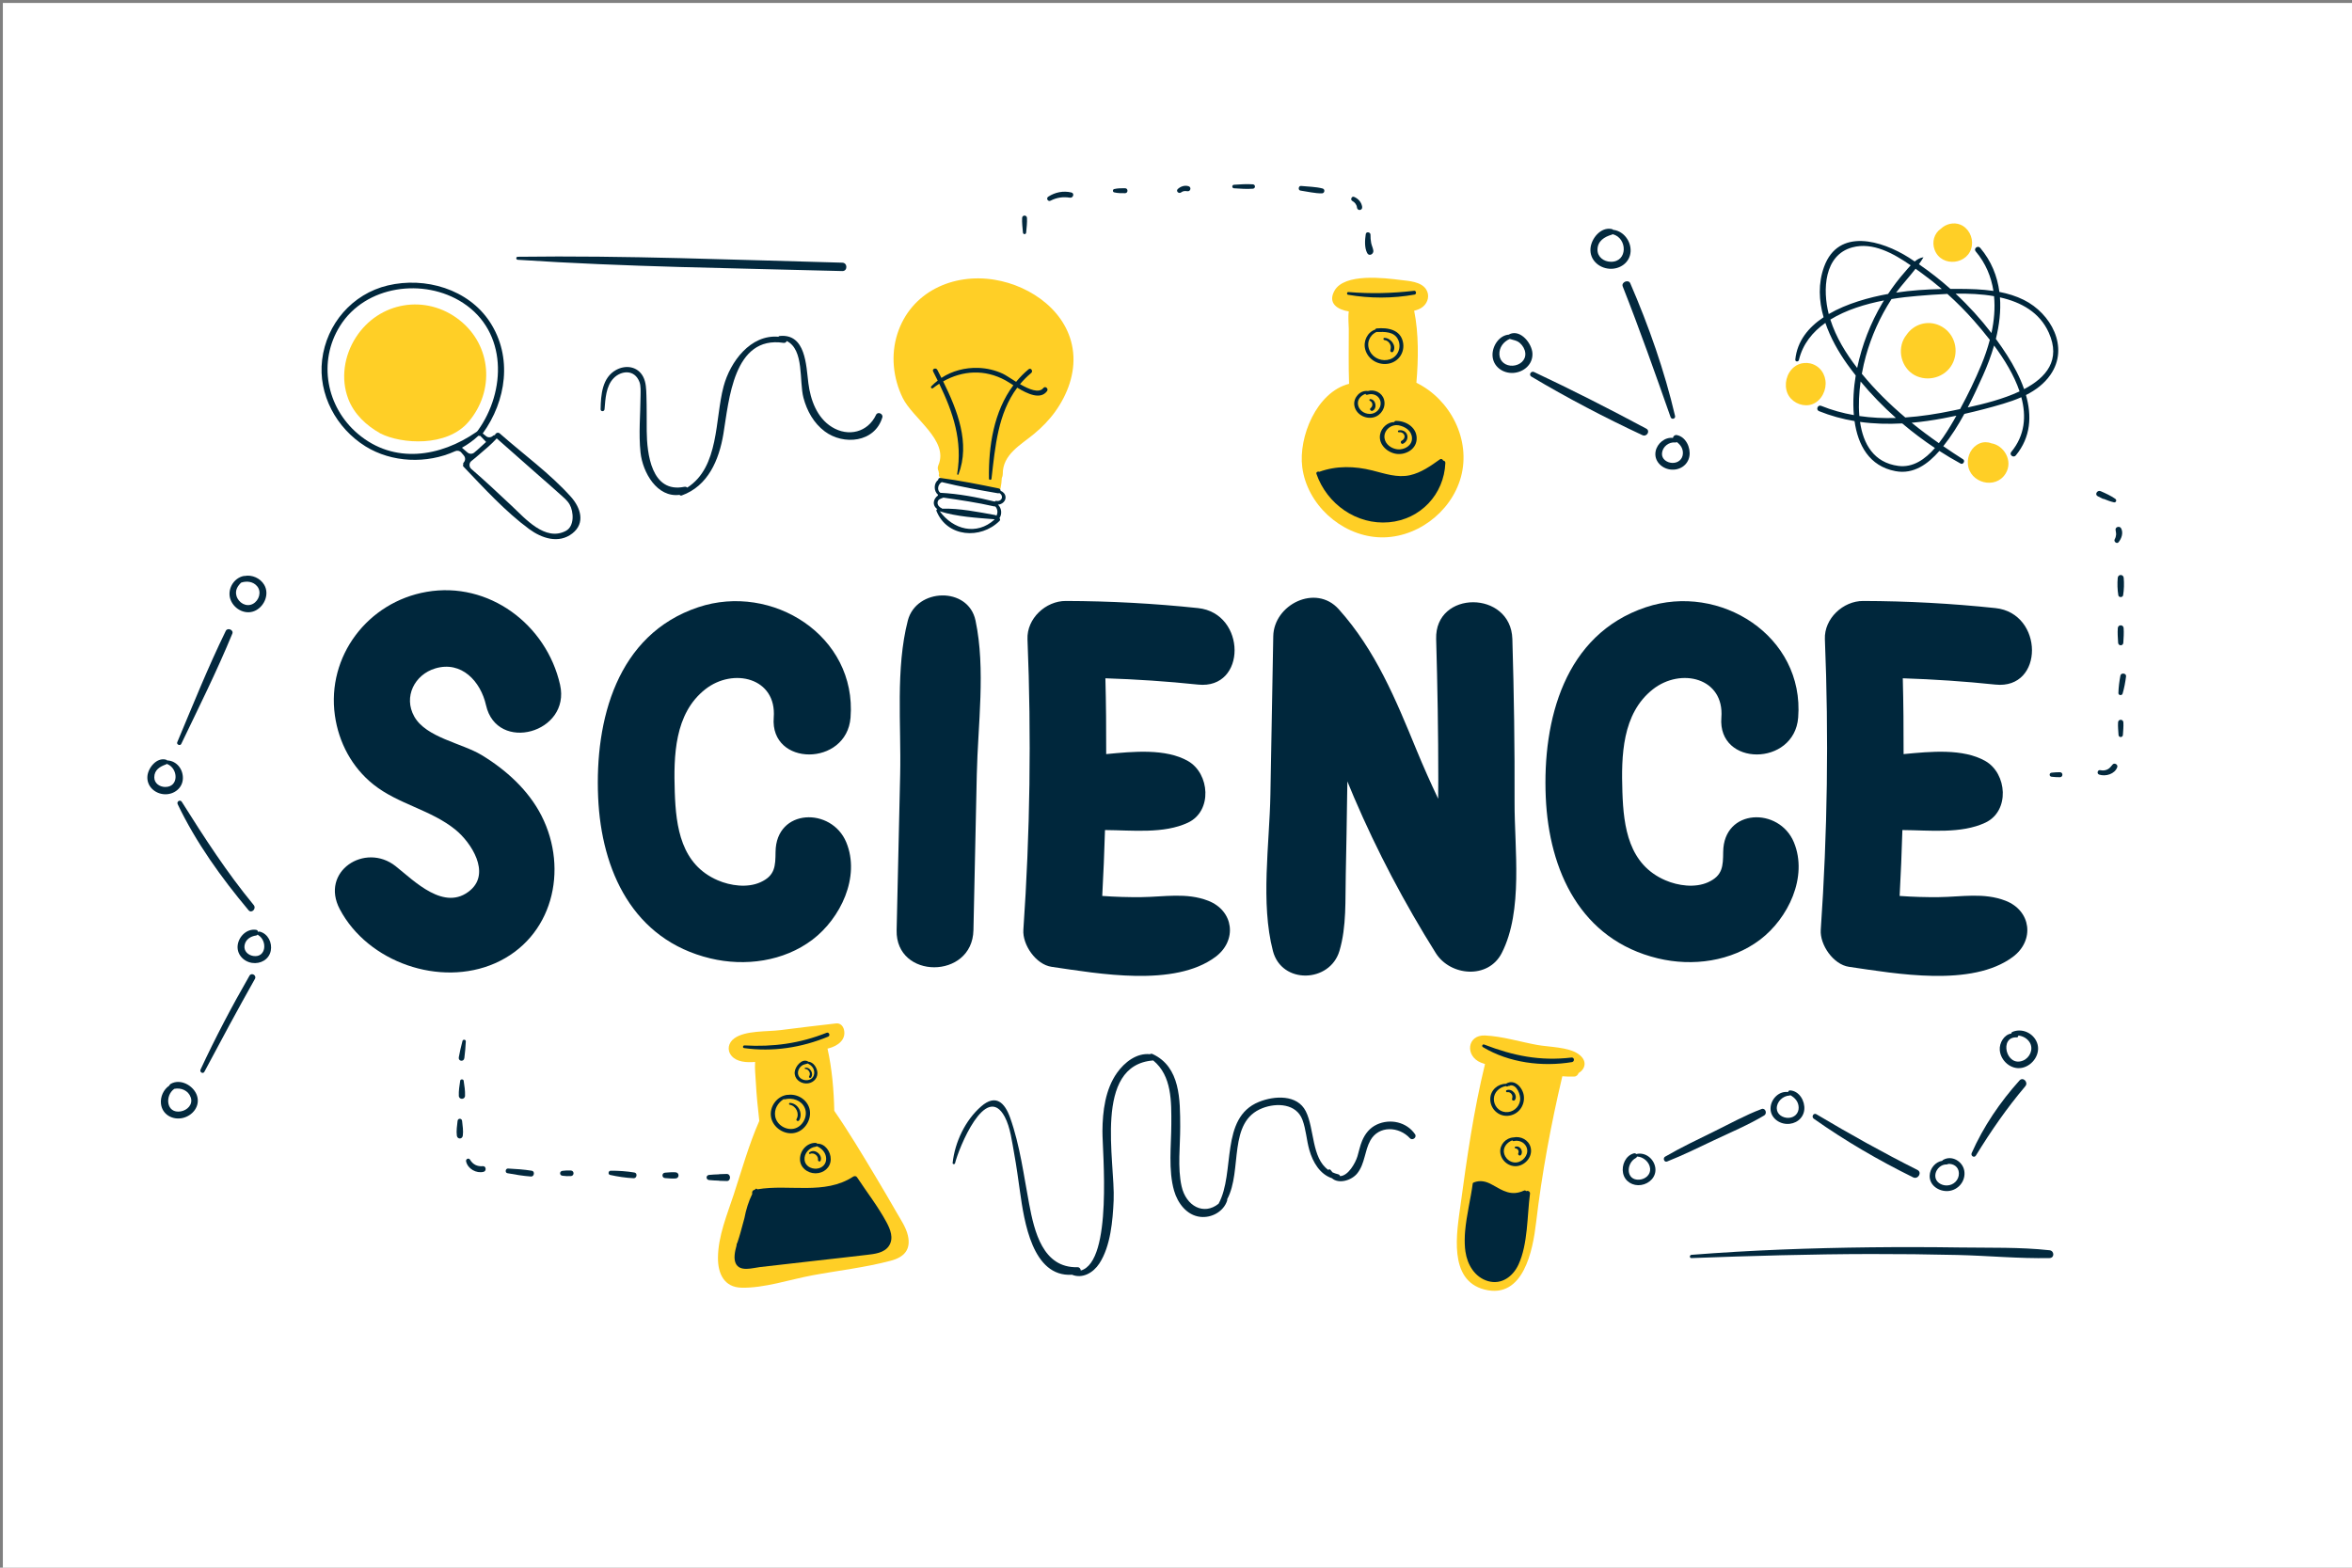 <?xml version="1.0" encoding="utf-8"?>
<!-- Generator: Adobe Illustrator 27.5.0, SVG Export Plug-In . SVG Version: 6.00 Build 0)  -->
<svg version="1.1" xmlns="http://www.w3.org/2000/svg" xmlns:xlink="http://www.w3.org/1999/xlink" x="0px" y="0px"
	 viewBox="0 0 750 500" style="enable-background:new 0 0 750 500;" xml:space="preserve">
<rect x="0" y="0" width="750" height="500" fill="#808080" stroke="none"/>
<g id="BACKGROUND">
	<rect x="0.91" y="0.931" style="fill:#FFFFFF;" width="750" height="500"/>
</g>
<g id="OBJECTS">
	<g>
		<path style="fill:#00273C;" d="M153.583,240.819c-6.298-3.815-17.711-5.558-21.485-12.294c-3.522-6.285,0.117-13.376,6.713-15.343
			c8.375-2.498,14.461,4.147,16.166,11.724c3.459,15.37,27.087,8.866,23.618-6.511c-4.339-19.234-22.732-33.066-42.562-29.627
			c-18.738,3.249-31.904,20.503-29.24,39.426c1.216,8.641,5.444,16.561,12.301,22.026c7.905,6.3,18.353,8.039,26.19,14.449
			c4.995,4.086,11.197,13.679,4.719,19.244c-8.233,7.07-17.955-2.999-23.847-7.658c-9.745-7.704-24.18,1.678-17.801,13.735
			c8.985,16.982,32.013,24.893,49.446,17.258c18.416-8.065,23.646-29.798,14.876-47.068
			C168.528,252.01,161.335,245.514,153.583,240.819z"/>
		<path style="fill:#00273C;" d="M269.855,268.641c-4.673-11.281-22.392-10.885-22.546,3.051c-0.05,4.518-0.118,7.577-4.841,9.702
			c-4.15,1.866-9.553,1.111-13.593-0.632c-11.66-5.03-13.339-16.833-13.708-28.183c-0.373-11.445-0.141-24.974,9.721-32.733
			c8.904-7.006,22.835-3.701,21.838,9.023c-1.232,15.716,23.267,15.636,24.493,0c2.042-26.056-24.992-43.083-48.57-35.198
			c-26.004,8.696-32.982,36.037-31.917,60.605c1.012,23.357,11.077,45.455,35.777,51.391c11.063,2.659,23.403,0.974,32.565-5.968
			C268.008,292.929,274.428,279.683,269.855,268.641z"/>
		<path style="fill:#00273C;" d="M572.032,268.641c-4.673-11.281-22.392-10.885-22.546,3.051c-0.05,4.518-0.118,7.577-4.841,9.702
			c-4.15,1.866-9.553,1.111-13.593-0.632c-11.66-5.03-13.338-16.833-13.708-28.183c-0.373-11.445-0.141-24.974,9.721-32.733
			c8.904-7.006,22.835-3.701,21.838,9.023c-1.232,15.716,23.267,15.636,24.493,0c2.042-26.056-24.992-43.083-48.57-35.198
			c-26.004,8.696-32.982,36.037-31.917,60.605c1.012,23.357,11.077,45.455,35.777,51.391c11.064,2.659,23.403,0.974,32.565-5.968
			C570.185,292.929,576.605,279.683,572.032,268.641z"/>
		<path style="fill:#00273C;" d="M311.069,197.907c-2.316-10.96-18.903-10.362-21.58,0c-3.959,15.32-2.088,33.319-2.446,49.1
			c-0.376,16.558-0.752,33.115-1.128,49.673c-0.358,15.765,24.154,15.765,24.493,0c0.356-16.558,0.712-33.115,1.069-49.673
			C311.818,231.167,314.352,213.441,311.069,197.907z"/>
		<path style="fill:#00273C;" d="M385.248,287.28c-6.908-2.676-14.002-1.233-21.244-1.149c-4.168,0.048-8.353-0.083-12.524-0.378
			c0.39-7.004,0.663-14.01,0.878-21.018c8.812,0.059,18.755,1.259,26.456-2.358c7.877-3.7,6.949-15.695,0-19.656
			c-7.116-4.056-17.463-3.035-26.073-2.208c0.016-8.059-0.04-16.119-0.255-24.18c9.864,0.322,19.706,0.976,29.541,2.007
			c15.601,1.635,15.477-22.765,0-24.397c-14.026-1.479-28.066-2.236-42.17-2.274c-6.404-0.017-12.481,5.611-12.212,12.212
			c1.258,30.904,0.819,61.811-1.315,92.667c-0.33,4.774,4.003,11.08,8.988,11.805c15.023,2.184,39.2,6.581,52.271-3.166
			C394.598,299.961,393.454,290.46,385.248,287.28z"/>
		<path style="fill:#00273C;" d="M639.519,287.28c-6.908-2.676-14.002-1.233-21.244-1.149c-4.168,0.048-8.353-0.083-12.524-0.378
			c0.39-7.004,0.663-14.01,0.878-21.018c8.812,0.059,18.755,1.259,26.456-2.358c7.878-3.7,6.949-15.695,0-19.656
			c-7.116-4.056-17.463-3.035-26.073-2.208c0.016-8.059-0.041-16.119-0.255-24.18c9.864,0.322,19.706,0.976,29.541,2.007
			c15.601,1.635,15.477-22.765,0-24.397c-14.026-1.479-28.066-2.236-42.17-2.274c-6.404-0.017-12.481,5.611-12.212,12.212
			c1.257,30.904,0.819,61.811-1.315,92.667c-0.33,4.774,4.003,11.08,8.988,11.805c15.023,2.184,39.2,6.581,52.271-3.166
			C648.869,299.961,647.725,290.46,639.519,287.28z"/>
		<path style="fill:#00273C;" d="M482.961,255.85c0.067-17.35-0.188-34.697-0.703-52.039c-0.464-15.602-24.756-15.67-24.301,0
			c0.434,14.95,0.679,29.904,0.683,44.86c0,2.027-0.035,4.055-0.042,6.082c-2.417-5.1-4.721-10.256-6.871-15.484
			c-6.638-16.139-13.047-31.825-24.852-44.983c-7.307-8.145-20.678-1.472-20.86,8.641c-0.304,16.843-0.608,33.685-0.912,50.528
			c-0.285,15.809-3.19,34.498,0.802,49.842c2.788,10.718,18.166,10.205,21.21,0c2.338-7.838,1.82-16.433,2.025-24.578
			c0.212-8.419,0.292-16.844,0.438-25.264c0.025-1.411,0.049-2.821,0.073-4.232c0.698,1.709,1.401,3.41,2.12,5.092
			c7.373,17.234,16.106,33.773,26.062,49.652c4.606,7.346,16.708,8.462,21.039,0C485.792,290.444,482.904,270.63,482.961,255.85z"/>
	</g>
	<g>
		<path style="fill:#FFCF26;" d="M618.546,103.836c-3.896-1.827-8.315-0.427-10.599,2.954c-0.363,0.446-0.68,0.934-0.937,1.457
			c-2.108,4.285-0.225,9.866,4.227,11.748c4.444,1.879,9.803-0.126,11.659-4.637C624.712,110.943,622.9,105.878,618.546,103.836z"/>
		<path style="fill:#FFCF26;" d="M628.798,78.291c0.373-2.707-1.123-5.613-3.703-6.65c-2.104-0.845-4.573-0.237-6.171,1.297
			c-2.18,1.47-2.943,4.249-2.024,6.717C619.071,85.484,627.951,84.442,628.798,78.291z"/>
		<path style="fill:#FFCF26;" d="M582.157,122.443c0.052-3.085-1.839-5.823-4.893-6.536c-0.653-0.153-1.309-0.187-1.944-0.125
			c-1.135,0.068-2.32,0.531-3.245,1.287c-2.374,1.941-3.276,5.525-2.094,8.348c1.109,2.65,4.167,4.24,6.974,3.758
			C580.076,128.639,582.107,125.456,582.157,122.443z"/>
		<path style="fill:#FFCF26;" d="M634.976,141.383c-1.138-0.462-2.501-0.471-3.69,0.025c-2.605,1.086-4.01,3.896-3.77,6.64
			c0.525,5.989,8.832,8.236,12.044,2.968C642.054,146.925,638.926,141.978,634.976,141.383z"/>
		<path style="fill:#00273C;" d="M653.84,119.534c6.098-8.801,0.147-19.589-8.494-23.884c-2.478-1.232-5.1-2.027-7.788-2.546
			c-0.654-4.99-2.519-9.782-6.111-14.045c-0.756-0.897-2.201,0.216-1.444,1.115c3.216,3.817,4.958,8.119,5.653,12.609
			c-3.579-0.522-7.244-0.623-10.822-0.644c-0.964-0.006-1.928-0.004-2.893,0.002c-3.18-2.831-6.537-5.46-10.043-7.867
			c0.506-0.71,0.995-1.432,1.439-2.182c0.008-0.013,0-0.031-0.017-0.029c-1.009,0.122-1.921,0.647-2.755,1.331
			c-0.643-0.427-1.28-0.865-1.933-1.276c-8.532-5.379-22.366-9.593-26.961,2.941c-1.947,5.31-1.682,10.838-0.17,16.126
			c-4.829,3.217-8.413,7.577-9.015,13.476c-0.078,0.761,0.98,0.84,1.151,0.134c1.232-5.08,4.345-8.909,8.434-11.808
			c1.622,4.747,4.178,9.253,6.97,13.171c0.866,1.215,1.776,2.41,2.709,3.593c-0.639,3.846-0.978,8.315-0.596,12.643
			c-3.523-0.626-7.009-1.572-10.427-2.955c-1.088-0.44-1.774,1.25-0.684,1.691c3.705,1.499,7.494,2.526,11.331,3.17
			c1.075,7.598,4.629,14.376,13.051,15.97c5.806,1.099,10.394-2.319,14.003-6.443c2.232,1.438,4.498,2.788,6.79,4.032
			c0.777,0.422,1.528-0.884,0.777-1.36c-2.14-1.357-4.243-2.758-6.324-4.187c2.531-3.166,4.735-6.662,6.714-10.298
			c4.161-0.941,8.298-2.013,12.372-3.231c1.947-0.582,3.914-1.26,5.801-2.096c1.627,6.044,1.188,12.129-3.212,17.464
			c-0.749,0.908,0.703,2.013,1.448,1.109c4.857-5.888,5.116-12.702,3.242-19.268C649.089,124.452,651.847,122.41,653.84,119.534z
			 M635.858,94.465c0.374,3.868,0.019,7.843-0.829,11.756c-3.452-4.487-7.275-8.697-11.423-12.557
			C627.675,93.595,631.887,93.769,635.858,94.465z M629.514,102.36c1.573,1.797,3.291,3.828,4.996,6.028
			c-0.724,2.755-1.657,5.462-2.735,8.05c-1.986,4.766-4.257,9.478-6.745,14.032c-0.836,0.174-1.625,0.337-2.347,0.489
			c-4.998,1.051-10.064,1.845-15.127,2.192c-4.992-4.217-9.653-8.817-13.855-13.937c0.372-2.071,0.818-3.99,1.278-5.64
			c1.777-6.38,4.522-12.497,8.109-18.063c0.028-0.044,0.06-0.085,0.089-0.129c2.923-0.48,5.745-0.796,8.293-1.003
			c2.843-0.231,6.093-0.503,9.506-0.641C623.989,96.44,626.846,99.314,629.514,102.36z M612.668,87.038
			c2.247,1.624,4.426,3.341,6.533,5.142c-4.876,0.105-9.751,0.421-14.572,1.146c1.97-2.621,4.209-5.039,6.203-7.61
			C611.459,86.165,612.075,86.61,612.668,87.038z M583.138,100.164c-1.966-7.707-1.511-18.834,7.533-21.27
			c6.527-1.757,13.093,1.921,18.599,5.725c-0.674,0.723-1.286,1.483-1.842,2.112c-1.948,2.206-3.732,4.562-5.359,7.018
			C596.095,94.831,588.932,96.781,583.138,100.164z M583.661,101.928c5-3.084,11.162-4.961,17.104-6.113
			c-0.167,0.274-0.345,0.541-0.509,0.817c-3.798,6.409-6.525,13.428-8.044,20.721C588.594,112.691,585.461,107.568,583.661,101.928z
			 M593.309,121.678c3.416,4.116,7.203,8.018,11.263,11.627c-3.909,0.124-7.807-0.055-11.664-0.617
			C592.591,129.05,592.815,125.22,593.309,121.678z M605.334,148.596c-7.838-1.035-11.186-6.981-12.209-14.029
			c4.444,0.611,8.946,0.727,13.454,0.479c3.334,2.825,6.83,5.448,10.426,7.844C613.876,146.482,610.005,149.213,605.334,148.596z
			 M622.947,134.176c-1.274,2.177-2.835,4.775-4.684,7.169c-2.969-2.079-5.871-4.237-8.675-6.511
			c3.335-0.299,6.666-0.782,9.973-1.397c1.43-0.266,2.857-0.556,4.284-0.857C623.543,133.11,623.254,133.65,622.947,134.176z
			 M627.472,129.951c1.744-3.372,3.335-6.815,4.845-10.179c1.374-3.059,2.603-6.285,3.553-9.583
			c3.298,4.465,6.395,9.505,8.128,14.639C638.767,127.286,632.533,128.848,627.472,129.951z M645.439,124.112
			c-1.325-3.812-3.298-7.501-5.43-10.828c-1.134-1.771-2.326-3.506-3.571-5.203c1.089-4.392,1.631-8.875,1.302-13.238
			c6.794,1.522,12.669,4.777,15.579,11.265C657.22,114.808,652.537,120.395,645.439,124.112z"/>
	</g>
	<g>
		<path style="fill:#FFCF26;" d="M289.499,394.026c-0.61-2.63-2.263-5.005-3.587-7.318c-2.248-3.927-4.538-7.831-6.866-11.711
			c-4.185-6.973-8.385-14.012-13.014-20.705c-0.133-6.533-0.729-13.488-2.16-19.855c0.132-0.033,0.269-0.056,0.4-0.09
			c2.817-0.729,5.621-2.713,4.85-5.933c-0.288-1.202-1.182-2.154-2.527-2.001c-5.921,0.671-11.837,1.376-17.747,2.132
			c-4.237,0.541-11.122,0.057-14.683,2.616c-1.895,1.362-2.482,3.725-0.86,5.629c1.636,1.92,4.726,2.147,7.479,1.908
			c-0.142,2.109,0.11,4.29,0.227,6.397c0.229,4.15,0.625,8.281,1.109,12.408c-3.34,7.584-5.592,15.701-8.176,23.564
			c-2.112,6.426-4.943,13.158-5.003,20.021c-0.045,5.063,1.92,9.48,7.505,9.611c7.277,0.171,15.383-2.598,22.533-3.932
			c8.288-1.546,16.977-2.504,25.117-4.684C288.271,400.967,290.557,398.59,289.499,394.026z"/>
		<path style="fill:#00273C;" d="M263.579,329.396c-8.519,3.398-17.043,4.557-26.169,4.031c-0.542-0.031-0.688,0.771-0.131,0.849
			c9.133,1.275,18.302-0.132,26.797-3.652C264.861,330.297,264.373,329.079,263.579,329.396z"/>
		<path style="fill:#00273C;" d="M282.69,389.828c-2.68-4.982-6.309-9.658-9.421-14.379c-0.268-0.406-0.837-0.413-1.207-0.171
			c-9.1,5.961-20.4,2.314-30.553,4.043c-0.136-0.252-0.595-0.287-0.747,0.026c-0.02,0.041-0.037,0.083-0.057,0.125
			c-0.044,0.009-0.087,0.016-0.131,0.024c-0.661,0.136-0.859,0.793-0.693,1.281c-1.168,2.371-1.998,5.041-2.496,7.716
			c-0.454,1.562-0.882,3.13-1.28,4.694c-0.213,0.834-0.573,1.878-0.922,2.995c-0.077,0.165-0.147,0.331-0.226,0.495
			c-0.09,0.188-0.098,0.355-0.074,0.511c-0.584,2.051-0.981,4.216-0.282,5.745c1.295,2.83,5.426,1.453,7.711,1.192
			c5.814-0.662,11.627-1.326,17.441-1.99c5.49-0.627,10.986-1.218,16.472-1.881c2.525-0.305,5.729-0.555,7.269-2.936
			C285.049,394.912,283.903,392.083,282.69,389.828z"/>
		<path style="fill:#00273C;" d="M260.556,364.759c-0.079-0.14-0.212-0.244-0.421-0.25c-2.782-0.08-5.023,2.4-5.037,5.143
			c-0.013,2.721,2.347,4.552,4.94,4.567c2.588,0.016,4.852-1.827,4.864-4.507C264.913,367.338,263.12,364.678,260.556,364.759z
			 M260.352,372.738c-1.762,0.119-3.624-0.908-3.799-2.801c-0.195-2.114,1.533-3.963,3.559-4.209
			c0.138-0.017,0.245-0.085,0.33-0.173c1.6,0.675,2.856,1.983,2.994,3.8C263.58,371.248,262.197,372.613,260.352,372.738z"/>
		<path style="fill:#00273C;" d="M260.692,367.596c-0.846-0.599-1.852-0.676-2.651,0.001c-0.203,0.172-0.026,0.549,0.241,0.426
			c1.252-0.577,2.738,0.612,2.565,1.913c-0.063,0.473,0.659,0.723,0.831,0.242C262.026,369.203,261.502,368.169,260.692,367.596z"/>
		<path style="fill:#00273C;" d="M258.091,353.495c-0.851-2.922-3.928-4.702-6.832-4.292c-0.036-0.009-0.063-0.034-0.105-0.029
			c-3.371,0.37-5.877,3.754-5.284,7.111c0.599,3.388,4.298,5.796,7.633,5.027C256.812,360.55,259.04,356.754,258.091,353.495z
			 M253.165,359.985c-2.606,0.557-5.52-1.265-5.977-3.943c-0.395-2.319,0.866-4.314,2.715-5.497
			c0.095,0.062,0.213,0.093,0.355,0.059c2.446-0.577,5.274,0.272,6.357,2.742C257.769,355.974,255.938,359.392,253.165,359.985z"/>
		<path style="fill:#00273C;" d="M251.933,351.757c-0.382-0.028-0.477,0.526-0.092,0.594c1.999,0.352,3.171,2.8,2.164,4.562
			c-0.298,0.522,0.567,0.901,0.858,0.376C256.119,355.026,254.542,351.947,251.933,351.757z"/>
		<path style="fill:#00273C;" d="M257.72,338.629c-0.036-0.052-0.078-0.1-0.138-0.13c-1.93-0.972-4.006,1.686-4.166,3.371
			c-0.199,2.096,1.585,3.629,3.578,3.693c1.923,0.062,3.647-1.273,3.656-3.276C260.659,340.738,259.44,338.668,257.72,338.629z
			 M257.083,344.533c-1.454-0.027-2.815-1.068-2.618-2.637c0.097-0.772,0.537-1.486,1.142-1.967c0.61-0.485,1.269-0.485,1.966-0.732
			c0.007-0.002,0.008-0.009,0.015-0.012c1.108,0.584,1.943,1.359,2.049,2.735C259.757,343.474,258.612,344.562,257.083,344.533z"/>
		<path style="fill:#00273C;" d="M256.758,340.54c-0.199,0.032-0.231,0.364-0.007,0.376c0.595,0.03,1.053,0.389,1.321,0.91
			c0.274,0.532,0.228,0.993-0.066,1.495c-0.206,0.351,0.361,0.673,0.602,0.362C259.595,342.408,258.343,340.284,256.758,340.54z"/>
	</g>
	<g>
		<path style="fill:#FFCF26;" d="M342.193,112.349c-1.334-12.686-13.212-21.196-25.077-23.133
			c-13.276-2.167-26.658,3.888-30.951,17.229c-2.168,6.735-1.4,14.138,1.689,20.468c3.185,6.528,14.792,13.532,11.377,21.455
			c-0.318,0.738-0.233,1.398,0.071,1.91c0.009,0.271,0.065,0.536,0.162,0.786c-0.139,0.341-0.145,0.752,0.09,1.012
			c1.761,1.947,4.239,2.041,6.758,2.484c3.324,0.585,6.673,1.125,10.024,1.536c0.144,0.018,0.273,0.004,0.406-0.001
			c0.598,0.871,2.063,0.862,2.321-0.419c0.194-0.968,0.342-2.089,0.389-3.212c0.2-0.395,0.316-0.836,0.311-1.266
			c-0.07-6.275,5.774-9.318,9.966-12.801c2.549-2.117,4.872-4.483,6.801-7.184C340.409,125.782,342.903,119.099,342.193,112.349z"/>
		<path style="fill:#00273C;" d="M318.229,160.946c1.289-0.039,2.548-1.13,2.415-2.49c-0.087-0.89-0.752-1.629-1.568-1.911
			c0.001-0.336-0.178-0.67-0.605-0.759c-6.162-1.284-12.391-2.527-18.632-3.347c-0.452-0.06-0.693,0.297-0.667,0.636
			c-1.445,0.987-1.484,3.568-0.089,4.669c-0.027,0.104-0.031,0.211-0.011,0.312c-0.719,0.476-1.248,1.357-1.302,2.136
			c-0.066,0.931,0.414,1.743,1.136,2.211c-0.218,0.045-0.406,0.258-0.305,0.514c3.338,8.469,14.131,9.192,20.113,3.237
			c0.3-0.299,0.217-0.652-0.015-0.882C319.594,163.947,319.393,162.068,318.229,160.946z M300.305,153.764
			c5.896,1.441,11.915,2.532,17.894,3.556c0.179,0.031,0.325-0.006,0.454-0.067c0.47,0.237,0.833,0.675,0.854,1.233
			c0.036,0.915-0.905,1.454-1.72,1.269c-0.266-0.06-0.456,0.049-0.561,0.219c-5.677-1.394-11.532-2.505-17.379-2.798
			c-0.002,0-0.003,0.001-0.005,0.001C298.641,156.285,299.124,154.398,300.305,153.764z M300.662,158.779
			c0.053-0.02,0.094-0.048,0.134-0.077c5.454,0.791,10.856,1.585,16.244,2.813c0.122,0.028,0.232,0.027,0.33,0.007
			c0.759,0.793,0.899,2.048,0.352,2.982c-0.089-0.112-0.217-0.203-0.407-0.237c-5.245-0.942-11.433-2.205-16.873-2.021
			c-0.033-0.051-0.068-0.103-0.13-0.128c-0.743-0.307-1.425-1.013-1.337-1.876C299.078,159.264,299.9,159.071,300.662,158.779z
			 M299.675,163.073c5.323,1.722,11.884,2.094,17.404,2.539c0.007,0.001,0.012-0.002,0.018-0.002
			c0.005,0.036,0.015,0.07,0.025,0.105C311.401,170.894,303.982,168.943,299.675,163.073z"/>
		<path style="fill:#00273C;" d="M332.692,123.762c-1.382,1.746-4.518,0.44-7.432-1.237c1.046-1.253,2.227-2.448,3.57-3.569
			c0.708-0.591-0.106-1.777-0.827-1.184c-1.491,1.224-2.803,2.575-3.985,4.01c-1.775-1.092-3.351-2.177-4.223-2.58
			c-2.481-1.146-5.105-1.769-7.837-1.864c-4.182-0.145-8.314,0.938-11.756,3.191c-0.437-0.869-0.874-1.725-1.304-2.563
			c-0.414-0.807-1.76-0.327-1.342,0.495c0.501,0.985,0.987,1.963,1.465,2.937c-0.724,0.561-1.424,1.156-2.066,1.831
			c-0.309,0.325,0.174,0.86,0.53,0.583c0.66-0.514,1.337-0.979,2.022-1.418c4.423,9.197,7.484,18.1,5.716,28.786
			c-0.039,0.234,0.32,0.368,0.412,0.132c3.822-9.903-0.351-20.507-4.878-29.67c6.2-3.49,13.248-3.945,19.888-0.313
			c0.655,0.358,1.521,0.926,2.496,1.546c-6.232,8.317-7.958,19.458-7.783,29.801c0.008,0.457,0.755,0.489,0.808,0.033
			c1.194-10.305,2.051-20.862,8.21-29.064c3.303,2.002,7.383,3.933,9.494,1.117C334.462,123.972,333.313,122.978,332.692,123.762z"
			/>
	</g>
	<g>
		<path style="fill:#FFCF26;" d="M451.657,122.086c0.643-7.373,0.768-15.726-0.714-22.985c1.055-0.246,2.039-0.64,2.837-1.312
			c1.627-1.37,2.168-3.683,0.962-5.524c-1.616-2.468-5.534-2.649-8.076-2.962c-5.067-0.625-17.959-2.281-21.132,3.422
			c-2.266,4.073,1.067,6.048,4.565,6.601c-0.278,1.988-0.004,4.289-0.001,5.596c0.012,5.814-0.118,11.672,0.094,17.492
			c-10.373,2.636-16.177,16.964-14.931,26.586c1.53,11.814,12.16,21.536,24.001,22.338c11.901,0.806,23.47-7.762,26.597-19.197
			C469.109,140.256,462.494,127.371,451.657,122.086z"/>
		<path style="fill:#00273C;" d="M450.937,92.744c-7.062,0.822-13.875,0.98-20.964,0.402c-0.489-0.04-0.607,0.78-0.117,0.864
			c6.989,1.203,14.262,1.206,21.244-0.065C451.769,93.823,451.624,92.664,450.937,92.744z"/>
		<path style="fill:#00273C;" d="M460.196,146.902c-0.159-0.42-0.6-0.713-1.067-0.38c-2.916,2.08-5.979,4.255-9.538,5.042
			c-4.047,0.895-8.053-0.53-11.929-1.502c-5.684-1.425-11.451-1.579-17.006,0.424c-0.378-0.257-1.057,0.112-0.878,0.632
			c3.33,9.647,12.821,16.361,23.125,15.454c10.058-0.886,17.581-8.895,17.99-18.917
			C460.913,147.172,460.568,146.927,460.196,146.902z"/>
		<path style="fill:#00273C;" d="M445.172,134.236c-0.313,0-0.503,0.166-0.58,0.378c-2.15,0.018-4.141,1.802-4.525,4.025
			c-0.54,3.131,2.343,5.726,5.236,6.118c2.847,0.386,6.125-1.356,6.42-4.438C452.085,136.552,448.565,134.232,445.172,134.236z
			 M445.598,143.305c-1.898-0.219-3.821-1.549-4.108-3.541c-0.355-2.465,2.042-4.509,4.413-4.114
			c0.027,0.005,0.053-0.001,0.079-0.002c2.08,0.42,4.148,1.669,4.267,4.023C450.372,142.134,447.778,143.556,445.598,143.305z"/>
		<path style="fill:#00273C;" d="M448.693,138.64c-0.389-1.097-1.634-1.646-2.722-1.344c-0.376,0.104-0.212,0.632,0.158,0.573
			c0.754-0.122,1.588,0.343,1.735,1.126c0.133,0.713-0.326,1.277-0.924,1.582c-0.521,0.265-0.151,1.189,0.405,0.961
			C448.454,141.081,449.106,139.804,448.693,138.64z"/>
		<path style="fill:#00273C;" d="M441.331,127.439c-0.63-2.235-3.067-3.371-5.182-2.712c-0.015-0.004-0.024-0.018-0.039-0.02
			c-2.397-0.298-4.525,2.084-4.262,4.423c0.324,2.88,3.423,4.638,6.12,3.989C440.436,132.524,442.027,129.907,441.331,127.439z
			 M437.498,131.948c-1.855,0.361-3.965-0.735-4.423-2.657c-0.423-1.776,0.809-3.107,2.324-3.677
			c0.107,0.22,0.334,0.381,0.608,0.287c1.623-0.554,3.473,0.059,4.082,1.747C440.779,129.558,439.399,131.578,437.498,131.948z"/>
		<path style="fill:#00273C;" d="M436.937,127.278c-0.267-0.01-0.403,0.41-0.143,0.526c0.998,0.444,1.093,1.712,0.262,2.361
			c-0.503,0.393,0.137,1.085,0.646,0.837C439.283,130.231,438.711,127.347,436.937,127.278z"/>
		<path style="fill:#00273C;" d="M447.393,109.205c-0.774-4.083-4.851-4.787-8.39-4.454c-0.253,0.024-0.415,0.178-0.491,0.363
			c-2.474,0.843-3.896,3.712-3.16,6.363c0.898,3.24,4.247,5.139,7.502,4.494C446.023,115.342,447.996,112.388,447.393,109.205z
			 M443.262,114.584c-2.448,0.832-5.252-0.222-6.43-2.545c-1.265-2.494-0.178-5.13,2.115-6.168c0.02,0.001,0.035,0.01,0.056,0.01
			c2.499-0.048,5.545-0.206,6.816,2.439C446.979,110.734,445.807,113.719,443.262,114.584z"/>
		<path style="fill:#00273C;" d="M441.472,107.765c-0.456,0.001-0.434,0.646,0,0.694c0.766,0.084,1.394,0.575,1.754,1.243
			c0.372,0.692,0.294,1.276,0.124,2c-0.13,0.557,0.631,0.903,0.935,0.394C445.403,110.22,443.433,107.761,441.472,107.765z"/>
	</g>
	<g>
		<path style="fill:#FFCF26;" d="M503.268,336.141c-3.259-2.25-9.333-2.176-13.149-2.876c-5.34-0.98-11.136-2.76-16.557-3.006
			c-5.791-0.262-6.446,6.567-1.349,8.645c0.428,0.175,0.875,0.322,1.323,0.464c-3.608,14.756-5.786,30.02-7.819,45.042
			c-1.161,8.578-4.032,23.934,7.699,26.885c12.448,3.132,15.391-12.722,16.392-21.232c1.853-15.758,4.737-31.361,8.382-46.798
			c1.258,0.101,2.516,0.147,3.77,0.102c0.721-0.026,1.21-0.534,1.428-1.147C505.545,340.984,506.316,338.245,503.268,336.141z"/>
		<path style="fill:#00273C;" d="M501.117,337.296c-10.021,1.172-18.495-0.541-27.841-4.146c-0.556-0.214-0.892,0.527-0.391,0.828
			c8.333,5.003,18.877,6.336,28.374,4.77C502.175,338.597,502.06,337.186,501.117,337.296z"/>
		<path style="fill:#00273C;" d="M487.878,380.723c0.098-0.746-0.728-1.086-1.221-0.809c-0.147-0.206-0.397-0.321-0.703-0.181
			c-4.06,1.859-6.72,0.036-10.163-1.893c-1.88-1.053-3.696-1.502-5.75-0.744c-0.04,0.015-0.065,0.038-0.096,0.058
			c-0.161,0.037-0.302,0.15-0.327,0.346c-0.624,4.769-1.984,10.05-2.421,15.146c-0.048,0.395-0.076,0.788-0.086,1.179
			c-0.003,0.045-0.003,0.09-0.005,0.135c-0.002,0.119-0.014,0.239-0.013,0.358c-0.07,1.654-0.027,3.281,0.199,4.854
			c0.6,4.169,2.975,8.215,7.225,9.435c4.295,1.233,7.93-1.493,9.687-5.27C487.236,396.817,486.958,387.762,487.878,380.723z"/>
		<path style="fill:#00273C;" d="M488.097,366.011c-0.602-2.441-3.146-3.746-5.497-3.237c-2.379,0.127-4.379,2.243-4.197,4.708
			c0.202,2.74,2.87,4.86,5.572,4.4C486.628,371.43,488.768,368.729,488.097,366.011z M484.169,370.636
			c-1.9,0.569-3.882-0.653-4.477-2.494c-0.651-2.014,0.751-3.767,2.526-4.436c0.109,0.169,0.286,0.28,0.518,0.227
			c1.544-0.358,3.197,0.28,3.94,1.735C487.712,367.698,486.189,370.031,484.169,370.636z"/>
		<path style="fill:#00273C;" d="M485.913,349.468c-0.331-2.569-2.984-5.536-5.674-3.817c-0.006,0.004-0.007,0.008-0.013,0.012
			c-2.625,0.015-4.98,2.02-5.015,4.844c-0.038,3.081,2.544,5.612,5.632,5.365C484.111,355.61,486.327,352.683,485.913,349.468z
			 M480.088,354.694c-2.185-0.173-3.764-2.044-3.729-4.221c0.035-2.167,1.832-3.724,3.847-4.077c0.154,0.136,0.38,0.198,0.606,0.067
			c0.107-0.062,0.209-0.099,0.313-0.142c0.071,0.001,0.142-0.002,0.213,0.002c0.123,0.007,0.2-0.058,0.249-0.138
			c2.116-0.35,3.399,3.115,3.139,4.797C484.379,353.236,482.379,354.875,480.088,354.694z"/>
		<path style="fill:#00273C;" d="M482.76,348.394c-0.583-0.668-1.462-1.011-2.318-0.696c-0.345,0.127-0.233,0.728,0.15,0.65
			c0.581-0.118,1.108,0.153,1.435,0.638c0.346,0.512,0.279,0.944,0.141,1.508c-0.119,0.485,0.546,0.732,0.845,0.394
			C483.645,350.171,483.327,349.044,482.76,348.394z"/>
		<path style="fill:#00273C;" d="M484.945,366.35c-0.424-0.592-1.053-0.82-1.744-0.639c-0.272,0.072-0.235,0.552,0.053,0.564
			c0.759,0.033,1.221,0.88,0.895,1.535c-0.254,0.511,0.519,1.037,0.86,0.552C485.444,367.74,485.383,366.962,484.945,366.35z"/>
	</g>
	<g>
		<path style="fill:#FFCF26;" d="M146.559,102.117c-10.691-8.459-25.762-5.945-33.111,5.538c-3.685,5.758-4.866,13.099-2.395,19.562
			c1.885,4.928,5.789,8.522,10.287,11.047c6.698,3.362,21.121,4.409,28.055-3.715C157.797,124.707,156.807,110.226,146.559,102.117z
			"/>
		<path style="fill:#00273C;" d="M182.052,158.458c-6.626-7.405-15.228-13.626-22.675-20.204c-0.613-0.542-1.416-0.072-1.55,0.523
			c-0.188-0.024-0.392,0.02-0.579,0.178c-0.04,0.034-0.08,0.067-0.12,0.102c-0.602,0.518-1.493,0.569-2.107,0.066
			c-0.004-0.003-0.007-0.006-0.011-0.009c-0.356-0.293-0.717-0.576-1.08-0.86c7.525-10.394,9.573-24.391,2.295-35.536
			C149.349,92.19,135.57,88.2,123.643,91.043c-11.292,2.692-19.548,12.257-20.929,23.746c-1.323,11.003,4.524,21.782,13.824,27.568
			c8.384,5.215,19.578,5.655,28.592,1.551c0.679-0.309,1.476-0.153,1.962,0.413c0.133,0.155,0.266,0.309,0.396,0.464
			c0.139,0.165,0.28,0.34,0.425,0.514c0.494,0.591,0.536,1.447,0.064,2.057c-0.089,0.116-0.175,0.233-0.256,0.353
			c-0.093,0.137-0.061,0.313,0.034,0.44c-0.149,0.182-0.186,0.448,0.035,0.679c6.495,6.799,13.372,14.34,20.963,19.925
			c3.979,2.927,9.415,4.77,13.765,1.371C186.745,166.819,185.132,161.9,182.052,158.458z M114.165,138.401
			c-10.128-8.555-12.846-23.069-5.756-34.426c8.09-12.958,26.749-15.485,39.212-7.384c14.191,9.224,13.808,28.19,4.739,40.753
			c-0.117,0.163-0.263,0.305-0.428,0.419C140.409,145.741,125.683,148.132,114.165,138.401z M148.467,143.806
			c-0.387-0.332-0.771-0.678-1.167-1.007c1.891-1.064,3.669-2.327,5.257-3.826c0.183,0.061,0.384,0.077,0.575,0.031
			c0.346,0.365,0.698,0.724,1.055,1.079c0.272,0.27,0.535,0.593,0.822,0.872c-0.928,0.856-1.851,1.719-2.795,2.554
			c-0.32,0.283-0.659,0.564-1.006,0.846c-0.619,0.504-1.516,0.499-2.12-0.023C148.879,144.15,148.666,143.977,148.467,143.806z
			 M180.441,169.318c-6.589,3.499-13.007-3.982-17.298-8.01c-4.232-3.973-8.457-7.942-12.848-11.736
			c-0.792-0.684-0.779-1.931,0.058-2.558c0.932-0.697,1.806-1.512,2.644-2.217c1.809-1.521,3.664-3.085,5.266-4.826
			c0.052-0.057,0.078-0.116,0.11-0.175c4.526,3.994,9.051,7.989,13.576,11.983c2.188,1.931,4.418,3.822,6.567,5.797
			c1.096,1.007,2.369,1.985,3.114,3.298C182.95,163.198,183.238,167.833,180.441,169.318z"/>
	</g>
	<path style="fill:#03293E;" d="M147.476,331.997c-0.456,1.72-0.857,3.471-1.175,5.222c-0.232,1.279,1.6,1.546,1.77,0.24
		c0.229-1.76,0.379-3.545,0.467-5.318C148.568,331.527,147.631,331.413,147.476,331.997z"/>
	<path style="fill:#03293E;" d="M147.849,344.673c-0.083-0.545-1.018-0.545-1.101,0c-0.241,1.597-0.506,3.21-0.441,4.827
		c0.051,1.275,1.931,1.277,1.982,0C148.354,347.882,148.09,346.27,147.849,344.673z"/>
	<path style="fill:#03293E;" d="M147.351,357.514c-0.097-0.926-1.345-0.927-1.442,0c-0.16,1.527-0.437,3.142-0.233,4.675
		c0.163,1.223,1.744,1.226,1.907,0C147.788,360.656,147.511,359.043,147.351,357.514z"/>
	<path style="fill:#03293E;" d="M153.973,371.94c-1.794,0.152-3.173-0.528-4.098-2.075c-0.408-0.682-1.406-0.221-1.249,0.527
		c0.504,2.394,3.28,3.952,5.59,3.348C155.189,373.485,155.025,371.851,153.973,371.94z"/>
	<path style="fill:#03293E;" d="M169.577,373.396c-2.5-0.407-5.048-0.572-7.575-0.703c-0.841-0.044-1.05,1.337-0.202,1.49
		c2.486,0.449,5.005,0.882,7.527,1.057C170.368,375.312,170.627,373.566,169.577,373.396z"/>
	<path style="fill:#03293E;" d="M182.027,373.318c-0.892-0.06-1.784,0.007-2.671,0.113c-1.002,0.119-1.004,1.443,0,1.562
		c0.888,0.105,1.779,0.173,2.671,0.113C183.176,375.027,183.178,373.395,182.027,373.318z"/>
	<path style="fill:#03293E;" d="M202.311,373.969c-2.432-0.415-5.114-0.596-7.58-0.577c-0.752,0.006-0.952,1.17-0.182,1.342
		c2.398,0.538,5.061,0.941,7.516,1.049C203.086,375.828,203.349,374.146,202.311,373.969z"/>
	<path style="fill:#03293E;" d="M215.421,373.895c-1.118-0.08-2.223,0.04-3.339,0.12c-1.11,0.08-1.112,1.647,0,1.727
		c1.117,0.08,2.221,0.201,3.339,0.12C216.685,375.772,216.687,373.986,215.421,373.895z"/>
	<path style="fill:#03293E;" d="M231.699,374.421c-0.751,0.022-1.502,0.045-2.253,0.067c-0.09,0.003-0.159,0.035-0.237,0.054
		c-1.036,0.037-2.073,0.076-3.102,0.187c-1.051,0.113-1.053,1.524,0,1.637c1.03,0.111,2.066,0.15,3.102,0.187
		c0.078,0.019,0.147,0.051,0.237,0.053c0.751,0.022,1.502,0.045,2.253,0.067C233.134,376.782,233.162,374.378,231.699,374.421z"/>
	<g>
		<path style="fill:#03293E;" d="M656.882,246.292c-0.898-0.026-1.778,0.069-2.671,0.15c-0.83,0.076-0.831,1.216,0,1.292
			c0.894,0.082,1.773,0.176,2.671,0.15C657.906,247.854,657.908,246.322,656.882,246.292z"/>
		<path style="fill:#03293E;" d="M673.68,243.825c-0.508,0.584-0.898,1.181-1.609,1.544c-0.713,0.363-1.505,0.453-2.282,0.271
			c-0.925-0.217-1.292,1.127-0.391,1.419c2.073,0.673,4.961-0.179,5.75-2.379C675.442,243.863,674.246,243.174,673.68,243.825z"/>
		<path style="fill:#03293E;" d="M677.099,230.391c-0.064-1.091-1.633-1.093-1.697,0c-0.078,1.331,0.069,2.677,0.15,4.007
			c0.055,0.898,1.342,0.899,1.397,0C677.03,233.069,677.177,231.723,677.099,230.391z"/>
		<path style="fill:#03293E;" d="M676.154,215.474c-0.349,1.828-0.594,3.697-0.644,5.558c-0.021,0.783,1.126,0.911,1.342,0.182
			c0.531-1.793,0.865-3.644,1.102-5.496C678.083,214.699,676.346,214.463,676.154,215.474z"/>
		<path style="fill:#03293E;" d="M677.181,200.337c-0.084-1.197-1.778-1.199-1.862,0c-0.109,1.545,0.003,3.13,0.105,4.675
			c0.07,1.062,1.582,1.064,1.652,0C677.178,203.468,677.29,201.882,677.181,200.337z"/>
		<path style="fill:#03293E;" d="M677.204,184.309c-0.111-1.225-1.797-1.227-1.907,0c-0.16,1.77-0.105,3.799,0.193,5.553
			c0.128,0.752,1.393,0.753,1.521,0C677.309,188.106,677.364,186.077,677.204,184.309z"/>
		<path style="fill:#03293E;" d="M676.365,168.482c-0.434-0.789-1.843-0.474-1.763,0.477c0.045,0.53,0.216,1.017,0.174,1.556
			c-0.041,0.52-0.173,1.002-0.432,1.453c-0.426,0.742,0.651,1.655,1.227,0.947C676.526,171.738,677.156,169.918,676.365,168.482z"/>
		<path style="fill:#03293E;" d="M674.534,159.113c-1.389-0.992-3.11-1.774-4.671-2.455c-1.074-0.469-2.033,1.061-0.942,1.611
			c0.51,0.257,1.021,0.514,1.531,0.771c0.152,0.076,0.297,0.098,0.438,0.096c1.048,0.439,2.125,0.837,3.181,1.075
			C674.757,160.366,675.083,159.505,674.534,159.113z"/>
	</g>
	<path style="fill:#03293E;" d="M327.481,69.508c-0.053-0.995-1.493-0.996-1.547,0c-0.082,1.539,0.126,3.14,0.263,4.675
		c0.059,0.656,0.963,0.657,1.021,0C327.355,72.649,327.563,71.047,327.481,69.508z"/>
	<path style="fill:#03293E;" d="M341.618,61.384c-2.557-0.592-5.161-0.088-7.35,1.346c-0.792,0.519-0.1,1.713,0.743,1.271
		c1.927-1.01,4.008-1.299,6.148-0.952C342.231,63.224,342.721,61.639,341.618,61.384z"/>
	<path style="fill:#03293E;" d="M358.765,60.037c-1.144-0.008-2.369-0.019-3.485,0.26c-0.522,0.13-0.522,0.927,0,1.057
		c1.116,0.278,2.342,0.268,3.485,0.26C359.779,61.607,359.781,60.045,358.765,60.037z"/>
	<path style="fill:#03293E;" d="M379.011,59.393c-1.204-0.388-2.525,0.048-3.43,0.885c-0.732,0.677,0.328,1.668,1.073,1.073
		c0.553-0.442,1.248-0.494,1.918-0.364C379.61,61.186,380.033,59.722,379.011,59.393z"/>
	<path style="fill:#03293E;" d="M399.505,58.792c-1.974-0.147-4.037,0.007-6.011,0.135c-0.724,0.047-0.726,1.079,0,1.126
		c1.973,0.128,4.037,0.282,6.011,0.135C400.402,60.122,400.404,58.859,399.505,58.792z"/>
	<path style="fill:#03293E;" d="M421.747,60.121c-2.18-0.578-4.629-0.58-6.869-0.814c-0.833-0.087-1.038,1.355-0.2,1.475
		c2.229,0.319,4.606,0.917,6.859,0.887C422.417,61.658,422.62,60.352,421.747,60.121z"/>
	<path style="fill:#03293E;" d="M431.763,62.782c-0.749-0.307-1.258,0.933-0.55,1.304c0.786,0.412,1.4,1.181,1.495,2.084
		c0.127,1.204,1.839,0.994,1.652-0.223C434.135,64.471,433.119,63.338,431.763,62.782z"/>
	<path style="fill:#03293E;" d="M437.238,77.496c-0.176-0.873-0.228-1.755-0.22-2.644c0.007-0.836-1.372-1.077-1.505-0.204
		c-0.286,1.877-0.463,4.356,0.465,6.085c0.615,1.146,2.118,0.292,1.949-0.822C437.802,79.092,437.403,78.319,437.238,77.496z"/>
	<path style="fill:#03293E;" d="M451.231,361.766c-2.65-3.907-7.937-5.089-12.195-3.101c-2.261,1.055-3.731,2.917-4.687,5.183
		c-0.673,1.594-0.985,3.29-1.486,4.937c-0.664,2.183-2.957,6.276-5.568,6.326c-0.047-0.264-0.222-0.499-0.59-0.586
		c-0.66-0.155-1.255-0.367-1.804-0.619c-0.2-0.217-0.4-0.461-0.599-0.745c-0.204-0.292-0.57-0.248-0.734-0.022
		c-5.389-3.822-4.372-13.127-7.185-18.719c-2.713-5.394-10.001-4.988-14.967-2.971c-12.486,5.069-7.436,22.546-12.84,32.471
		c-4.698,3.791-10.359,0.803-11.791-5.552c-1.345-5.971-0.418-12.937-0.445-19.028c-0.037-8.447,0.128-19.062-8.838-23.176
		c-0.308-0.141-0.589-0.084-0.795,0.065c-4.252-0.447-8.103,2.542-10.508,5.933c-3.752,5.288-4.615,12.279-4.656,18.596
		c-0.041,6.404,3.382,41.577-6.901,44.465c-0.035-0.542-0.405-1.076-1.053-1.06c-11.087,0.287-13.762-11.459-15.409-20.133
		c-1.75-9.216-2.907-18.635-6.061-27.516c-1.712-4.821-4.559-7.696-9.221-3.657c-5.107,4.424-8.398,11.415-9.125,18.061
		c-0.048,0.44,0.665,0.526,0.767,0.104c1.145-4.754,9.816-26.118,15.851-14.819c1.791,3.353,2.338,8.081,3.02,11.781
		c0.741,4.018,1.269,8.073,1.846,12.117c1.327,9.3,3.892,27.294,16.591,26.466c3.258,1.331,6.73-0.541,8.727-3.615
		c3.588-5.523,4.257-13.703,4.543-20.118c0.549-12.313-6.647-43.152,12.615-44.611c0.001,0,0.003-0.001,0.004-0.001
		c5.981,4.91,5.794,13.148,5.771,20.335c-0.022,6.776-1.011,14.683,0.897,21.259c1.132,3.902,4.005,7.791,8.326,8.29
		c3.64,0.421,7.475-1.697,8.592-5.226c0.04-0.127,0.025-0.25-0.017-0.364c4.988-9.251,0.024-24.783,11.318-29.105
		c4.518-1.729,10.743-1.44,12.689,3.734c1.165,3.098,1.3,6.471,2.208,9.637c1.112,3.88,3.34,7.716,7.212,9.011
		c2.148,1.914,6.262,0.742,8.113-1.609c2.404-3.053,2.29-7.109,4.111-10.413c2.701-4.902,9.189-4.513,12.635-0.741
		C450.381,363.894,451.902,362.755,451.231,361.766z"/>
	<path style="fill:#03293E;" d="M279.365,132.291c-2.639,5.622-8.87,7.135-14.095,3.904c-4.786-2.96-6.82-8.666-7.498-13.977
		c-0.721-5.647-0.81-15.892-9.169-15.054c-0.192,0.019-0.316,0.116-0.386,0.237c-8.867-0.754-15.36,7.91-17.487,15.86
		c-2.81,10.503-1.307,25.676-11.58,32.259c-0.228-0.214-0.56-0.33-0.971-0.248c-10.469,2.101-11.889-10.606-11.952-17.805
		c-0.033-3.764,0.028-7.535-0.096-11.298c-0.066-1.995-0.091-4.19-1.04-6.006c-1.711-3.278-5.47-3.885-8.592-2.193
		c-4.508,2.444-4.907,8.03-4.974,12.569c-0.012,0.812,1.181,0.789,1.247,0c0.274-3.311,0.448-7.387,2.907-9.924
		c2.33-2.404,6.669-2.956,8.237,1.236c0.465,1.242,0.349,2.988,0.34,4.319c-0.038,6.016-0.653,12.168-0.006,18.164
		c0.692,6.412,5.307,14.435,12.445,13.492c0.159,0.19,0.403,0.298,0.679,0.2c8.41-3.007,11.911-11.333,13.293-19.589
		c1.796-10.727,3.145-31.517,19.219-29.084c0.491,0.074,0.849-0.229,0.983-0.592c5.613,2.753,3.943,12.813,5.328,18.075
		c1.102,4.188,3.287,8.134,6.802,10.758c6.028,4.5,15.934,3.557,18.358-4.463C281.705,131.975,279.898,131.157,279.365,132.291z"/>
	<path style="fill:#03293E;" d="M527.848,372.51c-0.371-2.853-3.078-5.102-5.954-4.469c-0.042,0.009-0.073,0.028-0.106,0.046
		c-0.186-0.202-0.462-0.32-0.78-0.236c-2.646,0.698-3.964,3.768-3.448,6.31c0.549,2.706,3.147,4.198,5.791,3.779
		C525.996,377.52,528.213,375.31,527.848,372.51z M522.774,376.242c-4.378,0.334-4.299-5.249-1.141-6.91
		c0.213-0.112,0.33-0.281,0.375-0.466c2.037,0.079,4.007,1.779,4.182,3.867C526.355,374.721,524.619,376.101,522.774,376.242z"/>
	<path style="fill:#03293E;" d="M570.824,347.772c-0.34-0.02-0.584,0.235-0.664,0.531c-2.742-0.394-5.229,1.999-5.542,4.708
		c-0.35,3.037,2.206,5.292,5.083,5.452c2.793,0.156,5.359-1.665,5.647-4.534C575.624,351.199,573.763,347.941,570.824,347.772z
		 M570.222,356.535c-1.763,0.015-3.614-1.098-3.647-3.013c-0.038-2.168,1.953-4.013,4.037-4.107
		c0.118-0.005,0.213-0.051,0.291-0.112c1.487,0.827,2.61,2.093,2.651,3.919C573.597,355.166,572.127,356.519,570.222,356.535z"/>
	<path style="fill:#03293E;" d="M626.37,373.435c-0.489-3.025-3.994-5.122-6.769-3.485c-0.121,0.071-0.2,0.168-0.261,0.273
		c-2.199,0.348-3.951,2.443-4.015,4.771c-0.085,3.131,3.019,5.09,5.893,4.875C624.432,379.628,626.893,376.675,626.37,373.435z
		 M620.815,378.091c-1.802,0.035-3.717-1.125-3.698-3.097c0.017-1.707,1.337-3.246,2.964-3.557c0.025-0.004,0.049-0.003,0.076-0.01
		c0.217-0.036,0.438-0.056,0.663-0.046c0.167,0.008,0.295-0.058,0.387-0.158c1.74-0.126,3.376,0.936,3.441,2.935
		C624.718,376.361,622.954,378.049,620.815,378.091z"/>
	<path style="fill:#03293E;" d="M649.575,332.595c-1.157-3.113-4.817-4.789-7.862-3.473c-0.264,0.114-0.352,0.314-0.331,0.516
		c-2.258,0.291-3.895,2.947-3.699,5.301c0.284,3.417,3.6,6.332,7.071,5.64C648.223,339.888,650.854,336.036,649.575,332.595z
		 M645.125,338.251c-5.461,2.291-7.748-7.713-2.005-7.388c0.322,0.018,0.511-0.322,0.453-0.597c1.478,0.158,2.883,0.921,3.673,2.235
		C648.506,334.599,647.294,337.341,645.125,338.251z"/>
	<path style="fill:#03293E;" d="M561.718,353.712c-5.11,1.919-9.999,4.636-14.896,7.039c-5.338,2.62-10.729,5.178-15.874,8.166
		c-0.796,0.462-0.262,1.898,0.648,1.537c5.094-2.019,10.018-4.434,14.962-6.789c5.33-2.539,10.964-4.864,16.016-7.922
		C563.609,355.117,562.938,353.254,561.718,353.712z"/>
	<path style="fill:#03293E;" d="M611.431,373.142c-10.963-5.501-21.676-11.495-32.218-17.765c-0.929-0.552-1.689,0.823-0.834,1.427
		c10.056,7.094,20.636,13.254,31.672,18.699C611.622,376.277,613.008,373.933,611.431,373.142z"/>
	<path style="fill:#03293E;" d="M643.974,344.605c-6.17,6.857-11.515,14.705-15.247,23.152c-0.397,0.9,0.81,1.666,1.349,0.788
		c4.779-7.777,9.837-15.121,15.746-22.093C646.897,345.184,645.11,343.342,643.974,344.605z"/>
	<path style="fill:#03293E;" d="M534.674,138.761c-0.635-0.114-1.157,0.385-1.208,0.91c-2.53-0.322-5.024,1.733-5.521,4.247
		c-0.598,3.025,1.829,5.468,4.698,5.829c2.868,0.362,5.586-1.336,6.076-4.267C539.17,142.787,537.578,139.282,534.674,138.761z
		 M533.301,147.642c-1.699-0.038-3.482-1.192-3.331-3.072c0.17-2.117,2.22-3.695,4.271-3.448c0.197,0.024,0.34-0.037,0.438-0.139
		c1.197,0.869,2.031,2.072,1.956,3.683C536.548,146.506,535.104,147.683,533.301,147.642z"/>
	<path style="fill:#03293E;" d="M514.591,73.323c-0.061-0.009-0.115,0.003-0.171,0.007c-0.109-0.131-0.255-0.236-0.459-0.28
		c-3.489-0.747-6.51,2.965-6.789,6.141c-0.315,3.595,2.589,6.282,6.037,6.522c3.36,0.234,6.534-1.969,6.749-5.465
		C520.158,77.027,517.839,73.796,514.591,73.323z M513.635,83.491c-2.204-0.041-4.248-1.5-4.232-3.848
		c0.02-2.781,2.216-4.117,4.557-4.797c0.111-0.032,0.206-0.085,0.29-0.15C518.995,75.888,519.112,83.593,513.635,83.491z"/>
	<path style="fill:#03293E;" d="M488.654,112.622c-0.199-3.056-3.688-7.554-7.18-6.099c-0.113,0.047-0.205,0.115-0.286,0.192
		c-3.141,0.222-5.337,3.634-5.259,6.591c0.094,3.556,3.252,5.853,6.659,5.63C485.94,118.717,488.885,116.146,488.654,112.622z
		 M482.383,116.637c-2.185,0.121-4.148-1.255-4.257-3.54c-0.11-2.309,1.313-4.129,3.306-5.002c0.016,0.006,0.026,0.015,0.043,0.021
		c1.181,0.365,2.227,0.449,3.196,1.303c0.911,0.803,1.606,1.977,1.713,3.203C486.591,114.972,484.564,116.516,482.383,116.637z"/>
	<path style="fill:#03293E;" d="M524.947,136.704c-11.734-6.287-23.717-12.382-35.763-18.05c-0.974-0.458-1.81,0.897-0.856,1.465
		c11.402,6.791,23.375,13.056,35.399,18.673C525.114,139.441,526.338,137.45,524.947,136.704z"/>
	<path style="fill:#03293E;" d="M534.138,132.658c-3.37-14.412-8.407-28.728-14.281-42.304c-0.584-1.351-2.949-0.375-2.402,1.013
		c5.44,13.797,10.343,27.698,15.263,41.683C533.031,133.937,534.356,133.59,534.138,132.658z"/>
	<path style="fill:#03293E;" d="M268.596,83.779c-34.446-0.89-69.042-2.348-103.5-1.886c-0.624,0.008-0.613,0.921,0,0.961
		c34.401,2.284,69.039,2.663,103.5,3.598C270.317,86.499,270.316,83.824,268.596,83.779z"/>
	<path style="fill:#03293E;" d="M653.552,398.757c-9.388-1.032-19.104-0.745-28.544-0.884c-9.519-0.14-19.04-0.156-28.559-0.05
		c-19.047,0.213-38.093,0.91-57.085,2.393c-0.656,0.051-0.674,1.061,0,1.036c19.022-0.702,38.049-1.265,57.085-1.295
		c9.24-0.015,18.481,0.087,27.719,0.304c9.761,0.23,19.632,1.189,29.384,0.989C655.191,401.217,655.114,398.929,653.552,398.757z"/>
	<path style="fill:#03293E;" d="M84.232,186.492c-1.252-2.096-3.885-3.261-6.233-2.789c-0.069-0.016-0.139-0.022-0.209-0.009
		c-3.414,0.633-5.52,4.515-4.221,7.706c1.254,3.08,4.98,4.901,8.038,3.264C84.427,193.155,85.949,189.366,84.232,186.492z
		 M80.68,192.579c-2.129,1.172-4.639-0.316-5.272-2.521c-0.508-1.769,0.335-3.119,1.489-4.237c1.774-0.597,3.859-0.366,5.117,1.178
		C83.469,188.786,82.614,191.515,80.68,192.579z"/>
	<path style="fill:#03293E;" d="M53.42,242.529c-0.039-0.002-0.069,0.009-0.104,0.013c-0.092-0.114-0.219-0.208-0.398-0.256
		c-2.969-0.793-5.67,2.595-5.908,5.244c-0.289,3.221,2.362,5.635,5.455,5.791c2.967,0.15,5.748-1.917,5.851-5.011
		C58.415,245.378,56.392,242.713,53.42,242.529z M52.646,250.997c-1.771-0.025-3.459-1.184-3.449-3.083
		c0.014-2.365,1.783-3.411,3.721-4.108c0.112-0.04,0.202-0.106,0.283-0.181c0.023,0.012,0.04,0.03,0.065,0.039
		C56.844,245.002,57.146,251.06,52.646,250.997z"/>
	<path style="fill:#03293E;" d="M82.837,297.131c-0.209-0.054-0.386,0.005-0.521,0.114c-0.067-0.334-0.276-0.628-0.641-0.684
		c-2.869-0.438-5.426,1.967-5.86,4.735c-0.456,2.909,1.718,5.356,4.522,5.805c2.704,0.433,5.445-1.061,6.003-3.852
		C86.855,300.674,85.462,297.807,82.837,297.131z M80.787,304.902c-1.691-0.254-3.11-1.584-2.806-3.391
		c0.319-1.897,1.927-2.892,3.693-3.14c0.219-0.031,0.381-0.147,0.493-0.305c0.047,0.071,0.108,0.137,0.194,0.19
		C85.303,300.039,84.914,305.521,80.787,304.902z"/>
	<path style="fill:#03293E;" d="M62.825,349.477c-1.048-3.24-5.312-5.617-8.439-3.755c-0.218,0.13-0.345,0.318-0.398,0.524
		c-1.817,1.205-2.901,3.531-2.661,5.772c0.367,3.425,3.657,5.276,6.874,4.567C61.406,355.878,63.903,352.809,62.825,349.477z
		 M57.619,354.471c-4.656,0.763-5.102-5.093-2.038-7.195c2.151-0.434,4.494,0.511,5.25,2.751
		C61.59,352.276,59.724,354.126,57.619,354.471z"/>
	<path style="fill:#03293E;" d="M79.551,311.194c-5.616,9.77-10.857,19.71-15.601,29.933c-0.376,0.811,0.786,1.526,1.219,0.713
		c5.276-9.927,10.604-19.833,16.119-29.63C81.925,311.08,80.197,310.069,79.551,311.194z"/>
	<path style="fill:#03293E;" d="M80.903,288.656c-8.59-10.413-15.754-21.53-22.932-32.925c-0.526-0.835-1.727-0.108-1.31,0.766
		c5.818,12.188,13.94,23.483,22.595,33.805C80.223,291.455,81.848,289.802,80.903,288.656z"/>
	<path style="fill:#03293E;" d="M71.997,201.215c-5.667,11.586-10.486,23.638-15.481,35.526c-0.305,0.725,0.935,1.249,1.276,0.538
		c5.579-11.632,11.383-23.248,16.291-35.184C74.573,200.904,72.563,200.058,71.997,201.215z"/>
</g>
</svg>
